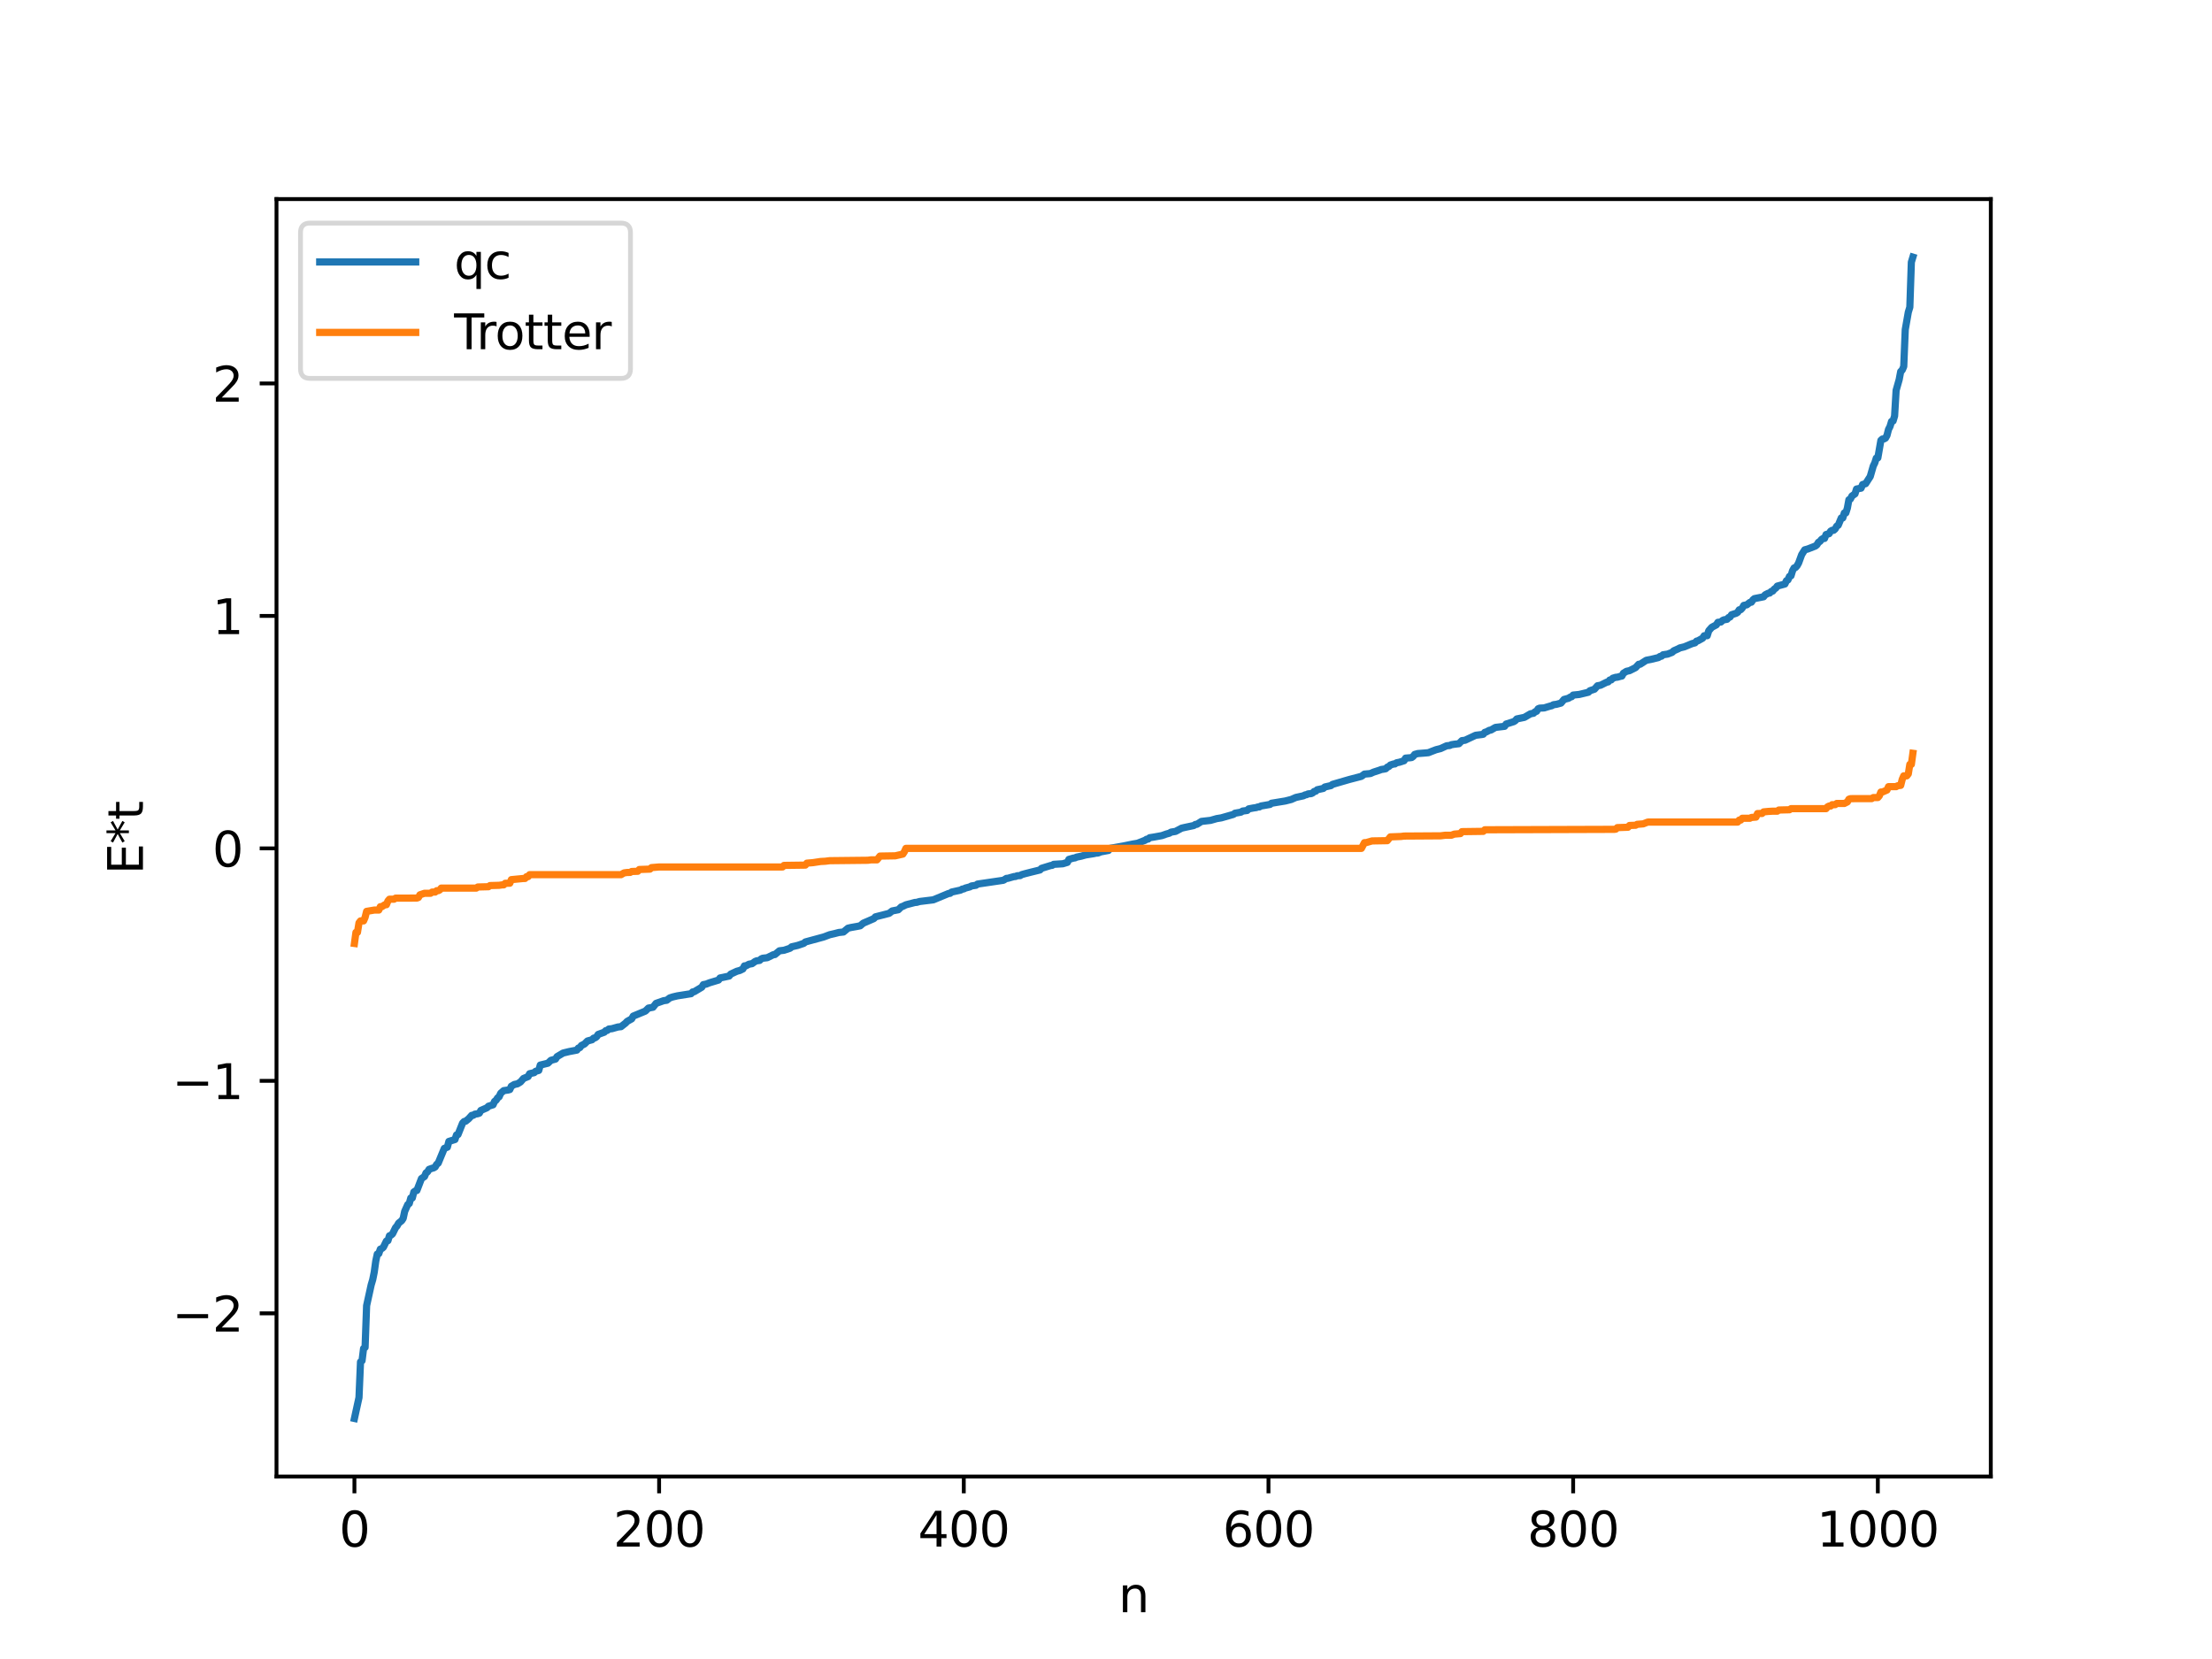 <?xml version="1.0" encoding="utf-8" standalone="no"?>
<!DOCTYPE svg PUBLIC "-//W3C//DTD SVG 1.1//EN"
  "http://www.w3.org/Graphics/SVG/1.1/DTD/svg11.dtd">
<svg xmlns:xlink="http://www.w3.org/1999/xlink" width="460.8pt" height="345.6pt" viewBox="0 0 460.8 345.6" xmlns="http://www.w3.org/2000/svg" version="1.1">
 <defs>
  <style type="text/css">*{stroke-linejoin: round; stroke-linecap: butt}</style>
 </defs>
 <g id="figure_1">
  <g id="patch_1">
   <path d="M 0 345.6 
L 460.8 345.6 
L 460.8 0 
L 0 0 
z
" style="fill: #ffffff"/>
  </g>
  <g id="axes_1">
   <g id="patch_2">
    <path d="M 57.6 307.584 
L 414.72 307.584 
L 414.72 41.472 
L 57.6 41.472 
z
" style="fill: #ffffff"/>
   </g>
   <g id="matplotlib.axis_1">
    <g id="xtick_1">
     <g id="line2d_1">
      <defs>
       <path id="m32ed4749d3" d="M 0 0 
L 0 3.5 
" style="stroke: #000000; stroke-width: 0.8"/>
      </defs>
      <g>
       <use xlink:href="#m32ed4749d3" x="73.833" y="307.584" style="stroke: #000000; stroke-width: 0.8"/>
      </g>
     </g>
     <g id="text_1">
      <!-- 0 -->
      <g transform="translate(70.651 322.182) scale(0.1 -0.1)">
       <defs>
        <path id="DejaVuSans-30" d="M 2034 4250 
Q 1547 4250 1301 3770 
Q 1056 3291 1056 2328 
Q 1056 1369 1301 889 
Q 1547 409 2034 409 
Q 2525 409 2770 889 
Q 3016 1369 3016 2328 
Q 3016 3291 2770 3770 
Q 2525 4250 2034 4250 
z
M 2034 4750 
Q 2819 4750 3233 4129 
Q 3647 3509 3647 2328 
Q 3647 1150 3233 529 
Q 2819 -91 2034 -91 
Q 1250 -91 836 529 
Q 422 1150 422 2328 
Q 422 3509 836 4129 
Q 1250 4750 2034 4750 
z
" transform="scale(0.016)"/>
       </defs>
       <use xlink:href="#DejaVuSans-30"/>
      </g>
     </g>
    </g>
    <g id="xtick_2">
     <g id="line2d_2">
      <g>
       <use xlink:href="#m32ed4749d3" x="137.304" y="307.584" style="stroke: #000000; stroke-width: 0.8"/>
      </g>
     </g>
     <g id="text_2">
      <!-- 200 -->
      <g transform="translate(127.76 322.182) scale(0.1 -0.1)">
       <defs>
        <path id="DejaVuSans-32" d="M 1228 531 
L 3431 531 
L 3431 0 
L 469 0 
L 469 531 
Q 828 903 1448 1529 
Q 2069 2156 2228 2338 
Q 2531 2678 2651 2914 
Q 2772 3150 2772 3378 
Q 2772 3750 2511 3984 
Q 2250 4219 1831 4219 
Q 1534 4219 1204 4116 
Q 875 4013 500 3803 
L 500 4441 
Q 881 4594 1212 4672 
Q 1544 4750 1819 4750 
Q 2544 4750 2975 4387 
Q 3406 4025 3406 3419 
Q 3406 3131 3298 2873 
Q 3191 2616 2906 2266 
Q 2828 2175 2409 1742 
Q 1991 1309 1228 531 
z
" transform="scale(0.016)"/>
       </defs>
       <use xlink:href="#DejaVuSans-32"/>
       <use xlink:href="#DejaVuSans-30" x="63.623"/>
       <use xlink:href="#DejaVuSans-30" x="127.246"/>
      </g>
     </g>
    </g>
    <g id="xtick_3">
     <g id="line2d_3">
      <g>
       <use xlink:href="#m32ed4749d3" x="200.775" y="307.584" style="stroke: #000000; stroke-width: 0.8"/>
      </g>
     </g>
     <g id="text_3">
      <!-- 400 -->
      <g transform="translate(191.231 322.182) scale(0.1 -0.1)">
       <defs>
        <path id="DejaVuSans-34" d="M 2419 4116 
L 825 1625 
L 2419 1625 
L 2419 4116 
z
M 2253 4666 
L 3047 4666 
L 3047 1625 
L 3713 1625 
L 3713 1100 
L 3047 1100 
L 3047 0 
L 2419 0 
L 2419 1100 
L 313 1100 
L 313 1709 
L 2253 4666 
z
" transform="scale(0.016)"/>
       </defs>
       <use xlink:href="#DejaVuSans-34"/>
       <use xlink:href="#DejaVuSans-30" x="63.623"/>
       <use xlink:href="#DejaVuSans-30" x="127.246"/>
      </g>
     </g>
    </g>
    <g id="xtick_4">
     <g id="line2d_4">
      <g>
       <use xlink:href="#m32ed4749d3" x="264.246" y="307.584" style="stroke: #000000; stroke-width: 0.8"/>
      </g>
     </g>
     <g id="text_4">
      <!-- 600 -->
      <g transform="translate(254.702 322.182) scale(0.1 -0.1)">
       <defs>
        <path id="DejaVuSans-36" d="M 2113 2584 
Q 1688 2584 1439 2293 
Q 1191 2003 1191 1497 
Q 1191 994 1439 701 
Q 1688 409 2113 409 
Q 2538 409 2786 701 
Q 3034 994 3034 1497 
Q 3034 2003 2786 2293 
Q 2538 2584 2113 2584 
z
M 3366 4563 
L 3366 3988 
Q 3128 4100 2886 4159 
Q 2644 4219 2406 4219 
Q 1781 4219 1451 3797 
Q 1122 3375 1075 2522 
Q 1259 2794 1537 2939 
Q 1816 3084 2150 3084 
Q 2853 3084 3261 2657 
Q 3669 2231 3669 1497 
Q 3669 778 3244 343 
Q 2819 -91 2113 -91 
Q 1303 -91 875 529 
Q 447 1150 447 2328 
Q 447 3434 972 4092 
Q 1497 4750 2381 4750 
Q 2619 4750 2861 4703 
Q 3103 4656 3366 4563 
z
" transform="scale(0.016)"/>
       </defs>
       <use xlink:href="#DejaVuSans-36"/>
       <use xlink:href="#DejaVuSans-30" x="63.623"/>
       <use xlink:href="#DejaVuSans-30" x="127.246"/>
      </g>
     </g>
    </g>
    <g id="xtick_5">
     <g id="line2d_5">
      <g>
       <use xlink:href="#m32ed4749d3" x="327.717" y="307.584" style="stroke: #000000; stroke-width: 0.8"/>
      </g>
     </g>
     <g id="text_5">
      <!-- 800 -->
      <g transform="translate(318.173 322.182) scale(0.1 -0.1)">
       <defs>
        <path id="DejaVuSans-38" d="M 2034 2216 
Q 1584 2216 1326 1975 
Q 1069 1734 1069 1313 
Q 1069 891 1326 650 
Q 1584 409 2034 409 
Q 2484 409 2743 651 
Q 3003 894 3003 1313 
Q 3003 1734 2745 1975 
Q 2488 2216 2034 2216 
z
M 1403 2484 
Q 997 2584 770 2862 
Q 544 3141 544 3541 
Q 544 4100 942 4425 
Q 1341 4750 2034 4750 
Q 2731 4750 3128 4425 
Q 3525 4100 3525 3541 
Q 3525 3141 3298 2862 
Q 3072 2584 2669 2484 
Q 3125 2378 3379 2068 
Q 3634 1759 3634 1313 
Q 3634 634 3220 271 
Q 2806 -91 2034 -91 
Q 1263 -91 848 271 
Q 434 634 434 1313 
Q 434 1759 690 2068 
Q 947 2378 1403 2484 
z
M 1172 3481 
Q 1172 3119 1398 2916 
Q 1625 2713 2034 2713 
Q 2441 2713 2670 2916 
Q 2900 3119 2900 3481 
Q 2900 3844 2670 4047 
Q 2441 4250 2034 4250 
Q 1625 4250 1398 4047 
Q 1172 3844 1172 3481 
z
" transform="scale(0.016)"/>
       </defs>
       <use xlink:href="#DejaVuSans-38"/>
       <use xlink:href="#DejaVuSans-30" x="63.623"/>
       <use xlink:href="#DejaVuSans-30" x="127.246"/>
      </g>
     </g>
    </g>
    <g id="xtick_6">
     <g id="line2d_6">
      <g>
       <use xlink:href="#m32ed4749d3" x="391.188" y="307.584" style="stroke: #000000; stroke-width: 0.8"/>
      </g>
     </g>
     <g id="text_6">
      <!-- 1000 -->
      <g transform="translate(378.463 322.182) scale(0.1 -0.1)">
       <defs>
        <path id="DejaVuSans-31" d="M 794 531 
L 1825 531 
L 1825 4091 
L 703 3866 
L 703 4441 
L 1819 4666 
L 2450 4666 
L 2450 531 
L 3481 531 
L 3481 0 
L 794 0 
L 794 531 
z
" transform="scale(0.016)"/>
       </defs>
       <use xlink:href="#DejaVuSans-31"/>
       <use xlink:href="#DejaVuSans-30" x="63.623"/>
       <use xlink:href="#DejaVuSans-30" x="127.246"/>
       <use xlink:href="#DejaVuSans-30" x="190.869"/>
      </g>
     </g>
    </g>
    <g id="text_7">
     <!-- n -->
     <g transform="translate(232.991 335.861) scale(0.1 -0.1)">
      <defs>
       <path id="DejaVuSans-6e" d="M 3513 2113 
L 3513 0 
L 2938 0 
L 2938 2094 
Q 2938 2591 2744 2837 
Q 2550 3084 2163 3084 
Q 1697 3084 1428 2787 
Q 1159 2491 1159 1978 
L 1159 0 
L 581 0 
L 581 3500 
L 1159 3500 
L 1159 2956 
Q 1366 3272 1645 3428 
Q 1925 3584 2291 3584 
Q 2894 3584 3203 3211 
Q 3513 2838 3513 2113 
z
" transform="scale(0.016)"/>
      </defs>
      <use xlink:href="#DejaVuSans-6e"/>
     </g>
    </g>
   </g>
   <g id="matplotlib.axis_2">
    <g id="ytick_1">
     <g id="line2d_7">
      <defs>
       <path id="m4040ceb763" d="M 0 0 
L -3.5 0 
" style="stroke: #000000; stroke-width: 0.8"/>
      </defs>
      <g>
       <use xlink:href="#m4040ceb763" x="57.6" y="273.591" style="stroke: #000000; stroke-width: 0.8"/>
      </g>
     </g>
     <g id="text_8">
      <!-- −2 -->
      <g transform="translate(35.858 277.39) scale(0.1 -0.1)">
       <defs>
        <path id="DejaVuSans-2212" d="M 678 2272 
L 4684 2272 
L 4684 1741 
L 678 1741 
L 678 2272 
z
" transform="scale(0.016)"/>
       </defs>
       <use xlink:href="#DejaVuSans-2212"/>
       <use xlink:href="#DejaVuSans-32" x="83.789"/>
      </g>
     </g>
    </g>
    <g id="ytick_2">
     <g id="line2d_8">
      <g>
       <use xlink:href="#m4040ceb763" x="57.6" y="225.161" style="stroke: #000000; stroke-width: 0.8"/>
      </g>
     </g>
     <g id="text_9">
      <!-- −1 -->
      <g transform="translate(35.858 228.96) scale(0.1 -0.1)">
       <use xlink:href="#DejaVuSans-2212"/>
       <use xlink:href="#DejaVuSans-31" x="83.789"/>
      </g>
     </g>
    </g>
    <g id="ytick_3">
     <g id="line2d_9">
      <g>
       <use xlink:href="#m4040ceb763" x="57.6" y="176.732" style="stroke: #000000; stroke-width: 0.8"/>
      </g>
     </g>
     <g id="text_10">
      <!-- 0 -->
      <g transform="translate(44.237 180.531) scale(0.1 -0.1)">
       <use xlink:href="#DejaVuSans-30"/>
      </g>
     </g>
    </g>
    <g id="ytick_4">
     <g id="line2d_10">
      <g>
       <use xlink:href="#m4040ceb763" x="57.6" y="128.302" style="stroke: #000000; stroke-width: 0.8"/>
      </g>
     </g>
     <g id="text_11">
      <!-- 1 -->
      <g transform="translate(44.237 132.101) scale(0.1 -0.1)">
       <use xlink:href="#DejaVuSans-31"/>
      </g>
     </g>
    </g>
    <g id="ytick_5">
     <g id="line2d_11">
      <g>
       <use xlink:href="#m4040ceb763" x="57.6" y="79.873" style="stroke: #000000; stroke-width: 0.8"/>
      </g>
     </g>
     <g id="text_12">
      <!-- 2 -->
      <g transform="translate(44.237 83.672) scale(0.1 -0.1)">
       <use xlink:href="#DejaVuSans-32"/>
      </g>
     </g>
    </g>
    <g id="text_13">
     <!-- E*t -->
     <g transform="translate(29.778 182.148) rotate(-90) scale(0.1 -0.1)">
      <defs>
       <path id="DejaVuSans-45" d="M 628 4666 
L 3578 4666 
L 3578 4134 
L 1259 4134 
L 1259 2753 
L 3481 2753 
L 3481 2222 
L 1259 2222 
L 1259 531 
L 3634 531 
L 3634 0 
L 628 0 
L 628 4666 
z
" transform="scale(0.016)"/>
       <path id="DejaVuSans-2a" d="M 3009 3897 
L 1888 3291 
L 3009 2681 
L 2828 2375 
L 1778 3009 
L 1778 1831 
L 1422 1831 
L 1422 3009 
L 372 2375 
L 191 2681 
L 1313 3291 
L 191 3897 
L 372 4206 
L 1422 3572 
L 1422 4750 
L 1778 4750 
L 1778 3572 
L 2828 4206 
L 3009 3897 
z
" transform="scale(0.016)"/>
       <path id="DejaVuSans-74" d="M 1172 4494 
L 1172 3500 
L 2356 3500 
L 2356 3053 
L 1172 3053 
L 1172 1153 
Q 1172 725 1289 603 
Q 1406 481 1766 481 
L 2356 481 
L 2356 0 
L 1766 0 
Q 1100 0 847 248 
Q 594 497 594 1153 
L 594 3053 
L 172 3053 
L 172 3500 
L 594 3500 
L 594 4494 
L 1172 4494 
z
" transform="scale(0.016)"/>
      </defs>
      <use xlink:href="#DejaVuSans-45"/>
      <use xlink:href="#DejaVuSans-2a" x="63.184"/>
      <use xlink:href="#DejaVuSans-74" x="113.184"/>
     </g>
    </g>
   </g>
   <g id="line2d_12">
    <path d="M 73.833 295.488 
L 74.785 291.132 
L 75.102 283.702 
L 75.42 283.475 
L 75.737 280.913 
L 76.054 280.686 
L 76.372 271.994 
L 77.324 267.654 
L 77.641 266.591 
L 77.958 265.024 
L 78.276 262.722 
L 78.593 261.243 
L 78.91 261.156 
L 79.228 260.221 
L 79.545 260.099 
L 79.862 259.829 
L 80.497 258.532 
L 80.815 258.454 
L 81.132 257.432 
L 81.449 257.309 
L 81.767 257.04 
L 82.401 255.743 
L 82.719 255.385 
L 83.036 254.805 
L 83.671 254.295 
L 83.988 253.818 
L 84.305 252.349 
L 84.94 250.936 
L 85.258 250.71 
L 85.575 249.565 
L 85.892 249.561 
L 86.21 248.312 
L 86.527 248.086 
L 86.844 247.999 
L 87.796 245.523 
L 88.431 245.09 
L 88.748 244.342 
L 89.066 244.12 
L 89.383 243.598 
L 90.018 243.372 
L 90.335 243.294 
L 90.653 243.097 
L 90.97 242.553 
L 91.287 242.302 
L 92.557 239.229 
L 93.191 238.985 
L 93.509 237.779 
L 94.778 237.386 
L 95.096 236.425 
L 95.413 236.346 
L 96.365 233.961 
L 96.682 233.635 
L 97 233.569 
L 97.634 233.053 
L 98.269 232.346 
L 98.586 232.334 
L 98.904 232.107 
L 99.539 232.002 
L 99.856 231.891 
L 100.173 231.324 
L 101.443 230.77 
L 101.76 230.443 
L 102.712 230.149 
L 103.029 229.441 
L 103.347 229.203 
L 103.664 228.701 
L 103.981 228.477 
L 104.299 227.753 
L 104.934 227.199 
L 105.886 227.063 
L 106.203 226.972 
L 106.52 226.281 
L 107.155 225.912 
L 107.79 225.781 
L 108.424 225.397 
L 109.059 224.664 
L 110.011 224.275 
L 110.329 223.673 
L 111.281 223.452 
L 111.598 223.166 
L 112.233 222.991 
L 112.55 221.874 
L 114.137 221.486 
L 114.772 220.884 
L 115.724 220.626 
L 116.041 220.118 
L 117.31 219.365 
L 118.58 219.058 
L 120.167 218.757 
L 120.484 218.331 
L 120.801 218.233 
L 121.119 217.798 
L 121.753 217.489 
L 122.388 216.856 
L 123.34 216.598 
L 123.658 216.268 
L 123.975 216.203 
L 124.292 215.967 
L 124.61 215.491 
L 125.879 215.031 
L 126.196 214.7 
L 126.514 214.651 
L 126.831 214.365 
L 127.466 214.298 
L 128.735 213.94 
L 129.37 213.873 
L 130.322 213.124 
L 130.639 212.781 
L 131.591 212.246 
L 131.909 211.675 
L 134.448 210.627 
L 135.082 210.003 
L 136.034 209.829 
L 136.669 209.021 
L 138.256 208.461 
L 138.891 208.372 
L 139.525 207.885 
L 140.16 207.679 
L 141.112 207.454 
L 143.968 207.002 
L 144.286 206.641 
L 144.603 206.603 
L 146.19 205.655 
L 146.507 205.122 
L 147.142 204.997 
L 147.777 204.74 
L 149.681 204.166 
L 149.998 203.729 
L 150.633 203.6 
L 151.902 203.326 
L 152.22 202.927 
L 153.489 202.335 
L 154.124 202.162 
L 154.758 201.85 
L 155.076 201.208 
L 155.393 201.204 
L 156.028 200.859 
L 156.662 200.75 
L 157.297 200.297 
L 157.615 200.16 
L 158.249 200.071 
L 158.567 199.762 
L 158.884 199.621 
L 159.836 199.508 
L 161.105 198.877 
L 161.423 198.851 
L 162.375 198.07 
L 163.327 197.955 
L 164.596 197.532 
L 164.914 197.235 
L 166.183 196.942 
L 167.453 196.512 
L 167.77 196.226 
L 171.578 195.193 
L 172.848 194.715 
L 173.8 194.499 
L 174.752 194.252 
L 175.704 194.153 
L 176.656 193.359 
L 177.291 193.213 
L 178.56 192.988 
L 179.195 192.86 
L 179.829 192.317 
L 182.051 191.356 
L 182.368 190.996 
L 185.224 190.264 
L 185.859 189.769 
L 186.811 189.58 
L 187.129 189.52 
L 187.763 188.907 
L 188.081 188.807 
L 188.715 188.491 
L 190.62 187.993 
L 190.937 187.984 
L 191.572 187.799 
L 194.428 187.449 
L 197.601 186.131 
L 197.919 186.098 
L 198.236 185.835 
L 200.14 185.414 
L 200.458 185.212 
L 200.775 185.182 
L 201.092 185.005 
L 202.044 184.754 
L 202.362 184.563 
L 203.314 184.419 
L 203.631 184.172 
L 204.266 184.077 
L 209.026 183.376 
L 209.661 182.982 
L 209.978 182.964 
L 210.613 182.78 
L 211.248 182.604 
L 211.565 182.591 
L 211.882 182.437 
L 212.517 182.404 
L 212.834 182.202 
L 213.469 182.02 
L 214.739 181.695 
L 216.643 181.227 
L 216.96 180.896 
L 217.595 180.696 
L 218.864 180.307 
L 219.181 180.27 
L 219.499 180.056 
L 221.403 179.937 
L 222.355 179.647 
L 222.672 179.026 
L 223.624 178.754 
L 223.942 178.718 
L 224.259 178.557 
L 225.211 178.364 
L 226.163 178.097 
L 227.75 177.848 
L 228.385 177.712 
L 228.702 177.706 
L 229.337 177.458 
L 230.924 177.159 
L 231.241 176.729 
L 234.097 176.217 
L 236.001 175.827 
L 236.953 175.669 
L 238.54 175.044 
L 238.858 174.828 
L 239.175 174.798 
L 239.492 174.515 
L 240.444 174.363 
L 242.031 174.075 
L 242.983 173.739 
L 243.618 173.563 
L 243.935 173.349 
L 244.887 173.196 
L 246.157 172.522 
L 246.791 172.374 
L 247.743 172.172 
L 248.696 171.972 
L 249.013 171.747 
L 249.33 171.717 
L 250.282 171.117 
L 252.186 170.897 
L 253.456 170.531 
L 254.408 170.378 
L 256.947 169.653 
L 257.264 169.41 
L 258.534 169.182 
L 258.851 168.962 
L 259.803 168.836 
L 260.12 168.506 
L 261.072 168.322 
L 261.707 168.231 
L 262.024 168.105 
L 262.342 168.103 
L 262.659 167.907 
L 263.294 167.801 
L 264.563 167.578 
L 264.881 167.331 
L 267.737 166.863 
L 269.006 166.541 
L 269.958 166.121 
L 271.545 165.775 
L 271.862 165.591 
L 272.18 165.55 
L 272.497 165.379 
L 273.132 165.328 
L 273.449 165.183 
L 273.767 164.875 
L 274.084 164.828 
L 274.401 164.518 
L 275.671 164.241 
L 275.988 163.943 
L 277.258 163.656 
L 277.575 163.401 
L 281.066 162.389 
L 283.605 161.726 
L 284.239 161.259 
L 285.191 161.175 
L 285.509 161.131 
L 286.143 160.845 
L 287.413 160.433 
L 287.73 160.304 
L 288.365 160.207 
L 288.682 160.136 
L 289 159.806 
L 289.317 159.692 
L 289.634 159.374 
L 290.269 159.159 
L 290.586 159.142 
L 290.904 158.908 
L 291.539 158.784 
L 292.491 158.475 
L 292.808 157.931 
L 293.76 157.853 
L 294.077 157.806 
L 294.395 157.572 
L 294.712 157.157 
L 295.347 156.98 
L 296.616 156.883 
L 297.568 156.799 
L 298.203 156.544 
L 299.155 156.179 
L 300.107 155.939 
L 301.377 155.355 
L 302.011 155.304 
L 302.329 155.14 
L 302.963 155.038 
L 303.915 154.928 
L 304.55 154.286 
L 305.185 154.212 
L 307.406 153.171 
L 308.676 153.015 
L 308.993 152.953 
L 309.31 152.561 
L 309.628 152.473 
L 310.262 152.132 
L 310.58 152.084 
L 311.532 151.532 
L 313.436 151.306 
L 313.753 150.831 
L 315.34 150.331 
L 315.658 150.13 
L 315.975 149.769 
L 317.562 149.438 
L 318.831 148.698 
L 319.466 148.579 
L 319.783 148.271 
L 320.1 148.177 
L 320.418 147.656 
L 320.735 147.519 
L 321.687 147.471 
L 322.322 147.272 
L 322.957 147.085 
L 323.274 147.013 
L 323.591 146.809 
L 324.226 146.726 
L 325.178 146.466 
L 325.813 145.709 
L 326.448 145.536 
L 326.765 145.462 
L 327.082 145.232 
L 327.4 145.14 
L 327.717 144.797 
L 328.986 144.669 
L 330.891 144.209 
L 331.208 143.89 
L 332.16 143.572 
L 332.795 142.852 
L 333.429 142.746 
L 334.699 142.112 
L 335.016 142.052 
L 335.334 141.663 
L 335.651 141.635 
L 335.968 141.288 
L 336.603 141.093 
L 336.92 141.073 
L 337.555 140.894 
L 337.872 140.831 
L 338.19 140.24 
L 338.824 139.847 
L 339.459 139.71 
L 340.729 139.072 
L 341.363 138.384 
L 341.681 138.369 
L 342.95 137.55 
L 343.902 137.369 
L 345.489 136.985 
L 345.806 136.752 
L 346.124 136.696 
L 346.441 136.404 
L 347.393 136.26 
L 348.345 135.897 
L 348.662 135.579 
L 349.615 135.156 
L 349.932 134.977 
L 350.884 134.744 
L 352.471 134.084 
L 353.105 133.914 
L 353.423 133.561 
L 353.74 133.478 
L 354.692 132.94 
L 355.01 132.436 
L 355.644 132.43 
L 355.962 131.396 
L 356.596 130.678 
L 357.548 130.168 
L 357.866 129.643 
L 358.5 129.576 
L 358.818 129.267 
L 359.135 129.121 
L 359.77 129.011 
L 360.087 128.651 
L 360.405 128.528 
L 360.722 128.058 
L 361.674 127.753 
L 361.991 127.552 
L 362.309 127.034 
L 362.626 127.002 
L 362.943 126.667 
L 363.261 126.116 
L 363.896 125.993 
L 364.53 125.495 
L 364.848 125.445 
L 365.165 124.959 
L 365.482 124.702 
L 367.386 124.323 
L 367.704 123.917 
L 368.339 123.59 
L 368.656 123.543 
L 368.973 123.212 
L 369.291 123.135 
L 369.608 122.719 
L 369.925 122.525 
L 370.243 122.094 
L 371.829 121.66 
L 372.147 120.974 
L 372.464 120.808 
L 372.781 120.071 
L 373.099 119.952 
L 373.416 118.899 
L 373.734 118.317 
L 374.051 118.209 
L 374.368 117.851 
L 374.686 117.278 
L 375.32 115.545 
L 375.955 114.538 
L 376.59 114.367 
L 378.177 113.749 
L 378.494 113.496 
L 378.811 112.97 
L 379.129 112.792 
L 379.446 112.385 
L 379.763 112.18 
L 380.081 112.167 
L 380.398 111.354 
L 381.033 111.175 
L 381.35 110.661 
L 381.667 110.468 
L 381.985 110.466 
L 382.302 110.184 
L 382.62 109.613 
L 382.937 109.419 
L 383.572 107.897 
L 383.889 107.894 
L 384.206 106.858 
L 384.524 106.846 
L 384.841 105.841 
L 385.158 104.11 
L 385.476 103.951 
L 385.793 103.329 
L 386.428 102.878 
L 386.745 101.876 
L 387.38 101.745 
L 387.697 101.694 
L 388.015 100.934 
L 388.649 100.755 
L 389.284 99.763 
L 389.601 99.279 
L 390.236 97.078 
L 390.553 96.427 
L 390.871 95.421 
L 391.188 95.38 
L 391.823 91.743 
L 392.14 91.456 
L 392.458 91.444 
L 392.775 91.274 
L 393.092 90.702 
L 393.41 89.461 
L 393.727 88.837 
L 394.044 87.79 
L 394.362 87.704 
L 394.679 86.657 
L 394.996 81.323 
L 395.631 79.076 
L 395.948 77.403 
L 396.266 77.094 
L 396.583 76.355 
L 396.9 68.656 
L 397.535 65.036 
L 397.853 63.988 
L 398.17 54.616 
L 398.487 53.568 
L 398.487 53.568 
" clip-path="url(#p2571ed742a)" style="fill: none; stroke: #1f77b4; stroke-width: 1.5; stroke-linecap: square"/>
   </g>
   <g id="line2d_13">
    <path d="M 73.833 196.539 
L 74.15 194.228 
L 74.467 194.228 
L 74.785 192.252 
L 75.102 191.842 
L 75.737 191.842 
L 76.054 191.102 
L 76.372 189.854 
L 77.958 189.585 
L 78.91 189.585 
L 79.228 188.881 
L 79.545 188.881 
L 80.18 188.468 
L 80.497 188.468 
L 80.815 187.69 
L 81.132 187.323 
L 82.084 187.317 
L 82.401 187.1 
L 86.844 187.088 
L 87.162 186.969 
L 87.479 186.405 
L 88.431 186.085 
L 89.7 186.085 
L 90.018 185.836 
L 90.653 185.836 
L 90.97 185.546 
L 91.287 185.546 
L 91.605 185.395 
L 91.922 185.006 
L 99.221 185.006 
L 99.539 184.775 
L 101.76 184.72 
L 102.077 184.48 
L 103.981 184.426 
L 104.616 184.333 
L 104.934 184.333 
L 105.251 184.004 
L 106.203 183.987 
L 106.52 183.245 
L 109.059 183 
L 109.377 183 
L 109.694 182.625 
L 110.011 182.625 
L 110.329 182.211 
L 129.37 182.211 
L 130.005 181.839 
L 130.639 181.754 
L 131.274 181.74 
L 131.591 181.547 
L 132.861 181.503 
L 133.178 181.132 
L 135.4 181.054 
L 135.717 180.738 
L 137.304 180.606 
L 163.01 180.606 
L 163.327 180.278 
L 167.77 180.218 
L 168.087 179.811 
L 169.357 179.703 
L 170.943 179.465 
L 171.896 179.415 
L 172.848 179.297 
L 180.781 179.211 
L 181.416 179.126 
L 182.686 179.126 
L 183.32 178.336 
L 186.494 178.283 
L 188.081 177.923 
L 188.398 177.432 
L 188.715 176.732 
L 283.605 176.732 
L 284.239 175.54 
L 284.557 175.54 
L 285.826 175.18 
L 289 175.127 
L 289.634 174.337 
L 291.856 174.252 
L 292.491 174.166 
L 300.107 174.116 
L 301.059 173.998 
L 302.329 173.998 
L 302.963 173.76 
L 304.233 173.652 
L 304.55 173.246 
L 308.993 173.186 
L 309.31 172.857 
L 336.286 172.768 
L 336.603 172.725 
L 336.92 172.409 
L 339.142 172.331 
L 339.459 171.96 
L 340.729 171.916 
L 341.046 171.724 
L 342.315 171.624 
L 343.267 171.252 
L 361.991 171.252 
L 362.309 170.838 
L 362.626 170.838 
L 362.943 170.463 
L 364.53 170.463 
L 364.848 170.292 
L 365.8 170.218 
L 366.117 169.476 
L 367.069 169.459 
L 367.386 169.131 
L 368.339 169.037 
L 369.291 168.983 
L 370.243 168.983 
L 370.56 168.743 
L 372.781 168.688 
L 373.099 168.457 
L 380.398 168.457 
L 380.715 168.068 
L 381.033 167.917 
L 381.35 167.917 
L 381.667 167.628 
L 382.302 167.628 
L 382.62 167.378 
L 384.206 167.378 
L 384.841 167.058 
L 385.158 166.494 
L 385.476 166.375 
L 389.919 166.363 
L 390.236 166.146 
L 391.188 166.14 
L 391.505 165.773 
L 391.823 164.995 
L 392.14 164.995 
L 393.092 164.582 
L 393.41 163.878 
L 394.996 163.878 
L 395.314 163.685 
L 395.948 163.609 
L 396.266 162.361 
L 396.583 161.622 
L 397.218 161.622 
L 397.535 161.211 
L 397.853 159.236 
L 398.17 159.236 
L 398.487 156.924 
L 398.487 156.924 
" clip-path="url(#p2571ed742a)" style="fill: none; stroke: #ff7f0e; stroke-width: 1.5; stroke-linecap: square"/>
   </g>
   <g id="patch_3">
    <path d="M 57.6 307.584 
L 57.6 41.472 
" style="fill: none; stroke: #000000; stroke-width: 0.8; stroke-linejoin: miter; stroke-linecap: square"/>
   </g>
   <g id="patch_4">
    <path d="M 414.72 307.584 
L 414.72 41.472 
" style="fill: none; stroke: #000000; stroke-width: 0.8; stroke-linejoin: miter; stroke-linecap: square"/>
   </g>
   <g id="patch_5">
    <path d="M 57.6 307.584 
L 414.72 307.584 
" style="fill: none; stroke: #000000; stroke-width: 0.8; stroke-linejoin: miter; stroke-linecap: square"/>
   </g>
   <g id="patch_6">
    <path d="M 57.6 41.472 
L 414.72 41.472 
" style="fill: none; stroke: #000000; stroke-width: 0.8; stroke-linejoin: miter; stroke-linecap: square"/>
   </g>
   <g id="legend_1">
    <g id="patch_7">
     <path d="M 64.6 78.828 
L 129.342 78.828 
Q 131.342 78.828 131.342 76.828 
L 131.342 48.472 
Q 131.342 46.472 129.342 46.472 
L 64.6 46.472 
Q 62.6 46.472 62.6 48.472 
L 62.6 76.828 
Q 62.6 78.828 64.6 78.828 
z
" style="fill: #ffffff; opacity: 0.8; stroke: #cccccc; stroke-linejoin: miter"/>
    </g>
    <g id="line2d_14">
     <path d="M 66.6 54.57 
L 76.6 54.57 
L 86.6 54.57 
" style="fill: none; stroke: #1f77b4; stroke-width: 1.5; stroke-linecap: square"/>
    </g>
    <g id="text_14">
     <!-- qc -->
     <g transform="translate(94.6 58.07) scale(0.1 -0.1)">
      <defs>
       <path id="DejaVuSans-71" d="M 947 1747 
Q 947 1113 1208 752 
Q 1469 391 1925 391 
Q 2381 391 2643 752 
Q 2906 1113 2906 1747 
Q 2906 2381 2643 2742 
Q 2381 3103 1925 3103 
Q 1469 3103 1208 2742 
Q 947 2381 947 1747 
z
M 2906 525 
Q 2725 213 2448 61 
Q 2172 -91 1784 -91 
Q 1150 -91 751 415 
Q 353 922 353 1747 
Q 353 2572 751 3078 
Q 1150 3584 1784 3584 
Q 2172 3584 2448 3432 
Q 2725 3281 2906 2969 
L 2906 3500 
L 3481 3500 
L 3481 -1331 
L 2906 -1331 
L 2906 525 
z
" transform="scale(0.016)"/>
       <path id="DejaVuSans-63" d="M 3122 3366 
L 3122 2828 
Q 2878 2963 2633 3030 
Q 2388 3097 2138 3097 
Q 1578 3097 1268 2742 
Q 959 2388 959 1747 
Q 959 1106 1268 751 
Q 1578 397 2138 397 
Q 2388 397 2633 464 
Q 2878 531 3122 666 
L 3122 134 
Q 2881 22 2623 -34 
Q 2366 -91 2075 -91 
Q 1284 -91 818 406 
Q 353 903 353 1747 
Q 353 2603 823 3093 
Q 1294 3584 2113 3584 
Q 2378 3584 2631 3529 
Q 2884 3475 3122 3366 
z
" transform="scale(0.016)"/>
      </defs>
      <use xlink:href="#DejaVuSans-71"/>
      <use xlink:href="#DejaVuSans-63" x="63.477"/>
     </g>
    </g>
    <g id="line2d_15">
     <path d="M 66.6 69.249 
L 76.6 69.249 
L 86.6 69.249 
" style="fill: none; stroke: #ff7f0e; stroke-width: 1.5; stroke-linecap: square"/>
    </g>
    <g id="text_15">
     <!-- Trotter -->
     <g transform="translate(94.6 72.749) scale(0.1 -0.1)">
      <defs>
       <path id="DejaVuSans-54" d="M -19 4666 
L 3928 4666 
L 3928 4134 
L 2272 4134 
L 2272 0 
L 1638 0 
L 1638 4134 
L -19 4134 
L -19 4666 
z
" transform="scale(0.016)"/>
       <path id="DejaVuSans-72" d="M 2631 2963 
Q 2534 3019 2420 3045 
Q 2306 3072 2169 3072 
Q 1681 3072 1420 2755 
Q 1159 2438 1159 1844 
L 1159 0 
L 581 0 
L 581 3500 
L 1159 3500 
L 1159 2956 
Q 1341 3275 1631 3429 
Q 1922 3584 2338 3584 
Q 2397 3584 2469 3576 
Q 2541 3569 2628 3553 
L 2631 2963 
z
" transform="scale(0.016)"/>
       <path id="DejaVuSans-6f" d="M 1959 3097 
Q 1497 3097 1228 2736 
Q 959 2375 959 1747 
Q 959 1119 1226 758 
Q 1494 397 1959 397 
Q 2419 397 2687 759 
Q 2956 1122 2956 1747 
Q 2956 2369 2687 2733 
Q 2419 3097 1959 3097 
z
M 1959 3584 
Q 2709 3584 3137 3096 
Q 3566 2609 3566 1747 
Q 3566 888 3137 398 
Q 2709 -91 1959 -91 
Q 1206 -91 779 398 
Q 353 888 353 1747 
Q 353 2609 779 3096 
Q 1206 3584 1959 3584 
z
" transform="scale(0.016)"/>
       <path id="DejaVuSans-65" d="M 3597 1894 
L 3597 1613 
L 953 1613 
Q 991 1019 1311 708 
Q 1631 397 2203 397 
Q 2534 397 2845 478 
Q 3156 559 3463 722 
L 3463 178 
Q 3153 47 2828 -22 
Q 2503 -91 2169 -91 
Q 1331 -91 842 396 
Q 353 884 353 1716 
Q 353 2575 817 3079 
Q 1281 3584 2069 3584 
Q 2775 3584 3186 3129 
Q 3597 2675 3597 1894 
z
M 3022 2063 
Q 3016 2534 2758 2815 
Q 2500 3097 2075 3097 
Q 1594 3097 1305 2825 
Q 1016 2553 972 2059 
L 3022 2063 
z
" transform="scale(0.016)"/>
      </defs>
      <use xlink:href="#DejaVuSans-54"/>
      <use xlink:href="#DejaVuSans-72" x="46.334"/>
      <use xlink:href="#DejaVuSans-6f" x="85.197"/>
      <use xlink:href="#DejaVuSans-74" x="146.379"/>
      <use xlink:href="#DejaVuSans-74" x="185.588"/>
      <use xlink:href="#DejaVuSans-65" x="224.797"/>
      <use xlink:href="#DejaVuSans-72" x="286.32"/>
     </g>
    </g>
   </g>
  </g>
 </g>
 <defs>
  <clipPath id="p2571ed742a">
   <rect x="57.6" y="41.472" width="357.12" height="266.112"/>
  </clipPath>
 </defs>
</svg>
